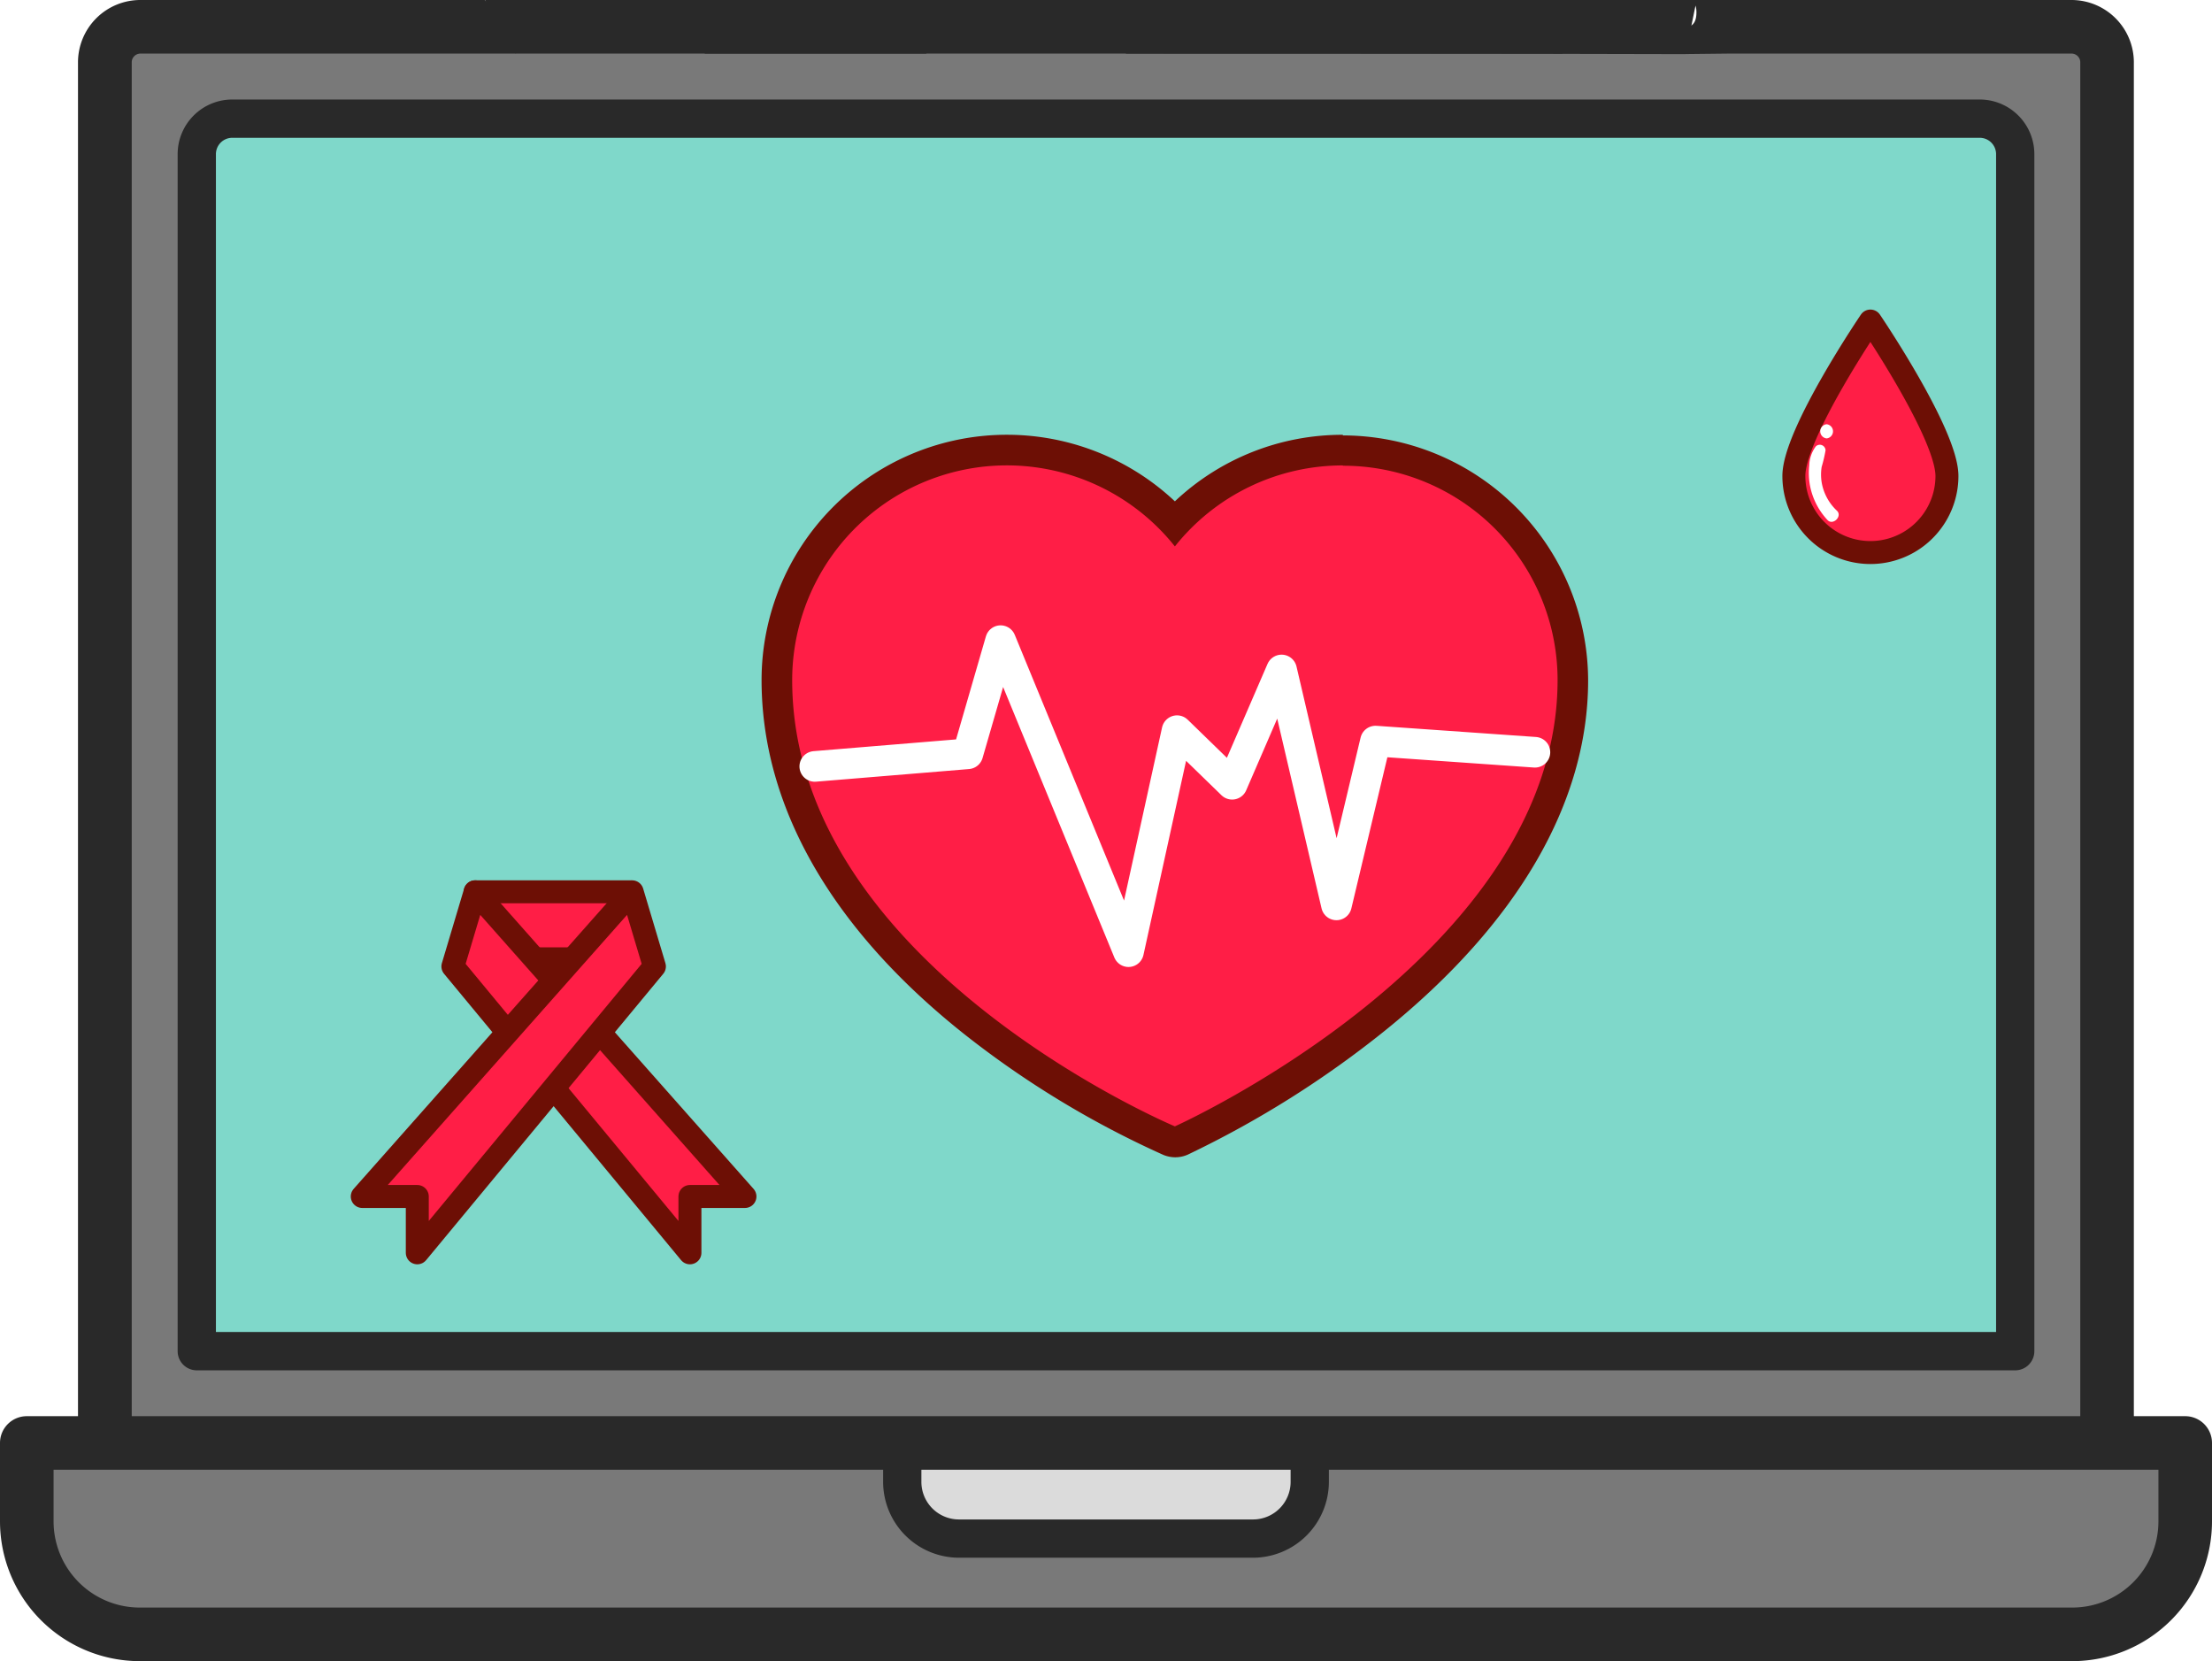<svg xmlns="http://www.w3.org/2000/svg" xmlns:xlink="http://www.w3.org/1999/xlink" viewBox="0 0 289 217"><defs><style>.cls-1{fill:#797979;}.cls-2{fill:#dbdbdb;}.cls-3{fill:#7fd8ca;}.cls-4{fill:#292929;}.cls-5{filter:url(#filter);}.cls-10,.cls-6{fill:#ff1e46;}.cls-7{fill:#6d0f05;}.cls-8{fill:none;stroke:#fff;stroke-width:4px;}.cls-10,.cls-8{stroke-linecap:round;stroke-linejoin:round;}.cls-9{filter:url(#filter-2);}.cls-10{stroke:#6d0f05;stroke-width:3px;}.cls-11{fill:#fff;}.cls-12{filter:url(#filter-3);}</style><filter id="filter"><feOffset dx="9" dy="8" input="SourceAlpha"/><feGaussianBlur result="blur"/><feFlood flood-color="#3f3f3f"/><feComposite operator="in" in2="blur"/><feComposite in="SourceGraphic"/></filter><filter id="filter-2"><feOffset dx="9" dy="8" input="SourceAlpha"/><feGaussianBlur result="blur-2"/><feFlood flood-color="#3f3f3f"/><feComposite operator="in" in2="blur-2"/><feComposite in="SourceGraphic"/></filter><filter id="filter-3"><feOffset dx="9" dy="8" input="SourceAlpha"/><feGaussianBlur result="blur-3"/><feFlood flood-color="#3f3f3f"/><feComposite operator="in" in2="blur-3"/><feComposite in="SourceGraphic"/></filter></defs><g id="Layer_2" data-name="Layer 2"><g id="background"><path class="cls-1" d="M3.5,188.51h282a0,0,0,0,1,0,0v10.25a14.75,14.75,0,0,1-14.75,14.75H18.25A14.75,14.75,0,0,1,3.5,198.75V188.51A0,0,0,0,1,3.5,188.51Z"/><path class="cls-2" d="M117.88,188.51h53.24a0,0,0,0,1,0,0v5.08a7.41,7.41,0,0,1-7.41,7.41H125.29a7.41,7.41,0,0,1-7.41-7.41v-5.08A0,0,0,0,1,117.88,188.51Z"/><path class="cls-1" d="M270.65,3.51H18.35a4.64,4.64,0,0,0-4.64,4.64V188.51H275.29V8.15A4.64,4.64,0,0,0,270.65,3.51Z"/><path class="cls-3" d="M258.65,15.51H30.35a4.64,4.64,0,0,0-4.64,4.64V176.51H263.29V20.15A4.64,4.64,0,0,0,258.65,15.51Z"/><path class="cls-4" d="M86.77,5.19A5.49,5.49,0,0,1,92.1,7H121a5,5,0,0,1,3.29-1.53,21.64,21.64,0,0,1,4.26.16A6.47,6.47,0,0,1,126.65,1a6.69,6.69,0,0,1,.07-.9l-4-.11H99.32a4.57,4.57,0,0,1-3.46,1.35c-2.6,0-5.19-.14-7.78-.28a6,6,0,0,1-2.21,4.23Z"/><path class="cls-4" d="M285.5,185h-6.71V8.15A8.15,8.15,0,0,0,270.65,0H153.76a5.26,5.26,0,0,1-2.37.65c-3.93.13-7.85.08-11.77,0,0,.13,0,.26,0,.39a5.69,5.69,0,0,1-.06.83,3.48,3.48,0,0,0-.44,1.66,6.34,6.34,0,0,1-1.22,1.88,20.78,20.78,0,0,1,5.47-.14A6.3,6.3,0,0,1,147.13,7h57a6.13,6.13,0,0,1,3.72-1.77,30.57,30.57,0,0,1,10.51.89,4.34,4.34,0,0,1,1.85.94L225.76,7h44.89a1.14,1.14,0,0,1,1.14,1.14V185H17.21V8.15A1.14,1.14,0,0,1,18.35,7h49A4.68,4.68,0,0,1,70.45,6c2.89,0,5.8,0,8.71-.09a6,6,0,0,1-3-5.21v0a69.3,69.3,0,0,0-9.2.51A4,4,0,0,1,63.33,0h-45a8.15,8.15,0,0,0-8.14,8.14V185H3.5a3.5,3.5,0,0,0-3.5,3.5v10.24A18.27,18.27,0,0,0,18.25,217h252.5A18.27,18.27,0,0,0,289,198.75V188.51A3.5,3.5,0,0,0,285.5,185ZM216.64,3.51c-2.77,0-5,.88-5-1.89s2.25,0,5,0,5-2.77,5,0S219.41,3.51,216.64,3.51ZM120.38,192h48.24v1.58a4.91,4.91,0,0,1-4.91,4.91H125.29a4.91,4.91,0,0,1-4.91-4.91ZM282,198.75A11.26,11.26,0,0,1,270.75,210H18.25A11.26,11.26,0,0,1,7,198.75V192H115.38v1.58a9.93,9.93,0,0,0,9.91,9.91h38.42a9.93,9.93,0,0,0,9.91-9.91V192H282Z"/><path class="cls-4" d="M258.65,13H30.35a7.14,7.14,0,0,0-7.14,7.14V176.51a2.5,2.5,0,0,0,2.5,2.5H263.29a2.5,2.5,0,0,0,2.5-2.5V20.15A7.14,7.14,0,0,0,258.65,13Zm2.14,161H28.21V20.15A2.14,2.14,0,0,1,30.35,18h228.3a2.14,2.14,0,0,1,2.14,2.14Z"/><path class="cls-4" d="M220.22,7.07C202.68,7,147.13,7,147.13,7H67.35l-4-7H221.67Z"/><g class="cls-5"><path class="cls-6" d="M144.5,141.18a1.87,1.87,0,0,1-.77-.16c-2.09-.88-51.23-21.93-51.23-60.14a30.05,30.05,0,0,1,52-20.52,30.05,30.05,0,0,1,52,20.52c0,36.73-49.09,59.18-51.18,60.12A2,2,0,0,1,144.5,141.18Z"/><path class="cls-7" d="M166.45,52.84a28,28,0,0,1,28.05,28c0,35.86-50,58.3-50,58.3s-50-21-50-58.3a28.05,28.05,0,0,1,50-17.46,28,28,0,0,1,21.95-10.58m0-4a31.87,31.87,0,0,0-21.95,8.69,32.05,32.05,0,0,0-54,23.35c0,16.53,9.17,32.53,26.52,46.28A123.54,123.54,0,0,0,143,142.87a4.16,4.16,0,0,0,1.55.31,4.06,4.06,0,0,0,1.64-.35A131.39,131.39,0,0,0,172,126.59c17.33-14,26.49-29.8,26.49-45.71a32.08,32.08,0,0,0-32.05-32Z"/><path class="cls-8" d="M97.45,92.12l20-1.65,4.28-14.78,16.71,40.63,6.34-28.87,7.2,7,6.46-14.93,7.17,30.69,5.1-21.4,20.83,1.46"/></g><g class="cls-9"><path class="cls-10" d="M245.37,54.18a10,10,0,1,1-20,0c0-5.52,10-20.24,10-20.24S245.37,48.66,245.37,54.18Z"/><path class="cls-11" d="M229.65,47.42a.93.93,0,0,0,0,1.85A.93.93,0,0,0,229.65,47.42Z"/><path class="cls-11" d="M231,58.72A6.6,6.6,0,0,1,229,55a6.41,6.41,0,0,1,0-2,18.92,18.92,0,0,0,.51-2.17.75.75,0,0,0-1.27-.52,4.39,4.39,0,0,0-.86,2.47,9.22,9.22,0,0,0,.09,2.62,9.09,9.09,0,0,0,2.31,4.55C230.5,60.67,231.74,59.43,231,58.72Z"/></g><g class="cls-12"><rect class="cls-10" x="53.08" y="108.5" width="20.25" height="8.75"/><polygon class="cls-10" points="53.08 108.5 50.17 118.25 81.14 155.66 81.14 148.3 88.33 148.3 53.08 108.5"/><polygon class="cls-10" points="73.59 108.5 76.5 118.25 45.52 155.66 45.52 148.3 38.33 148.3 73.59 108.5"/></g></g></g></svg>